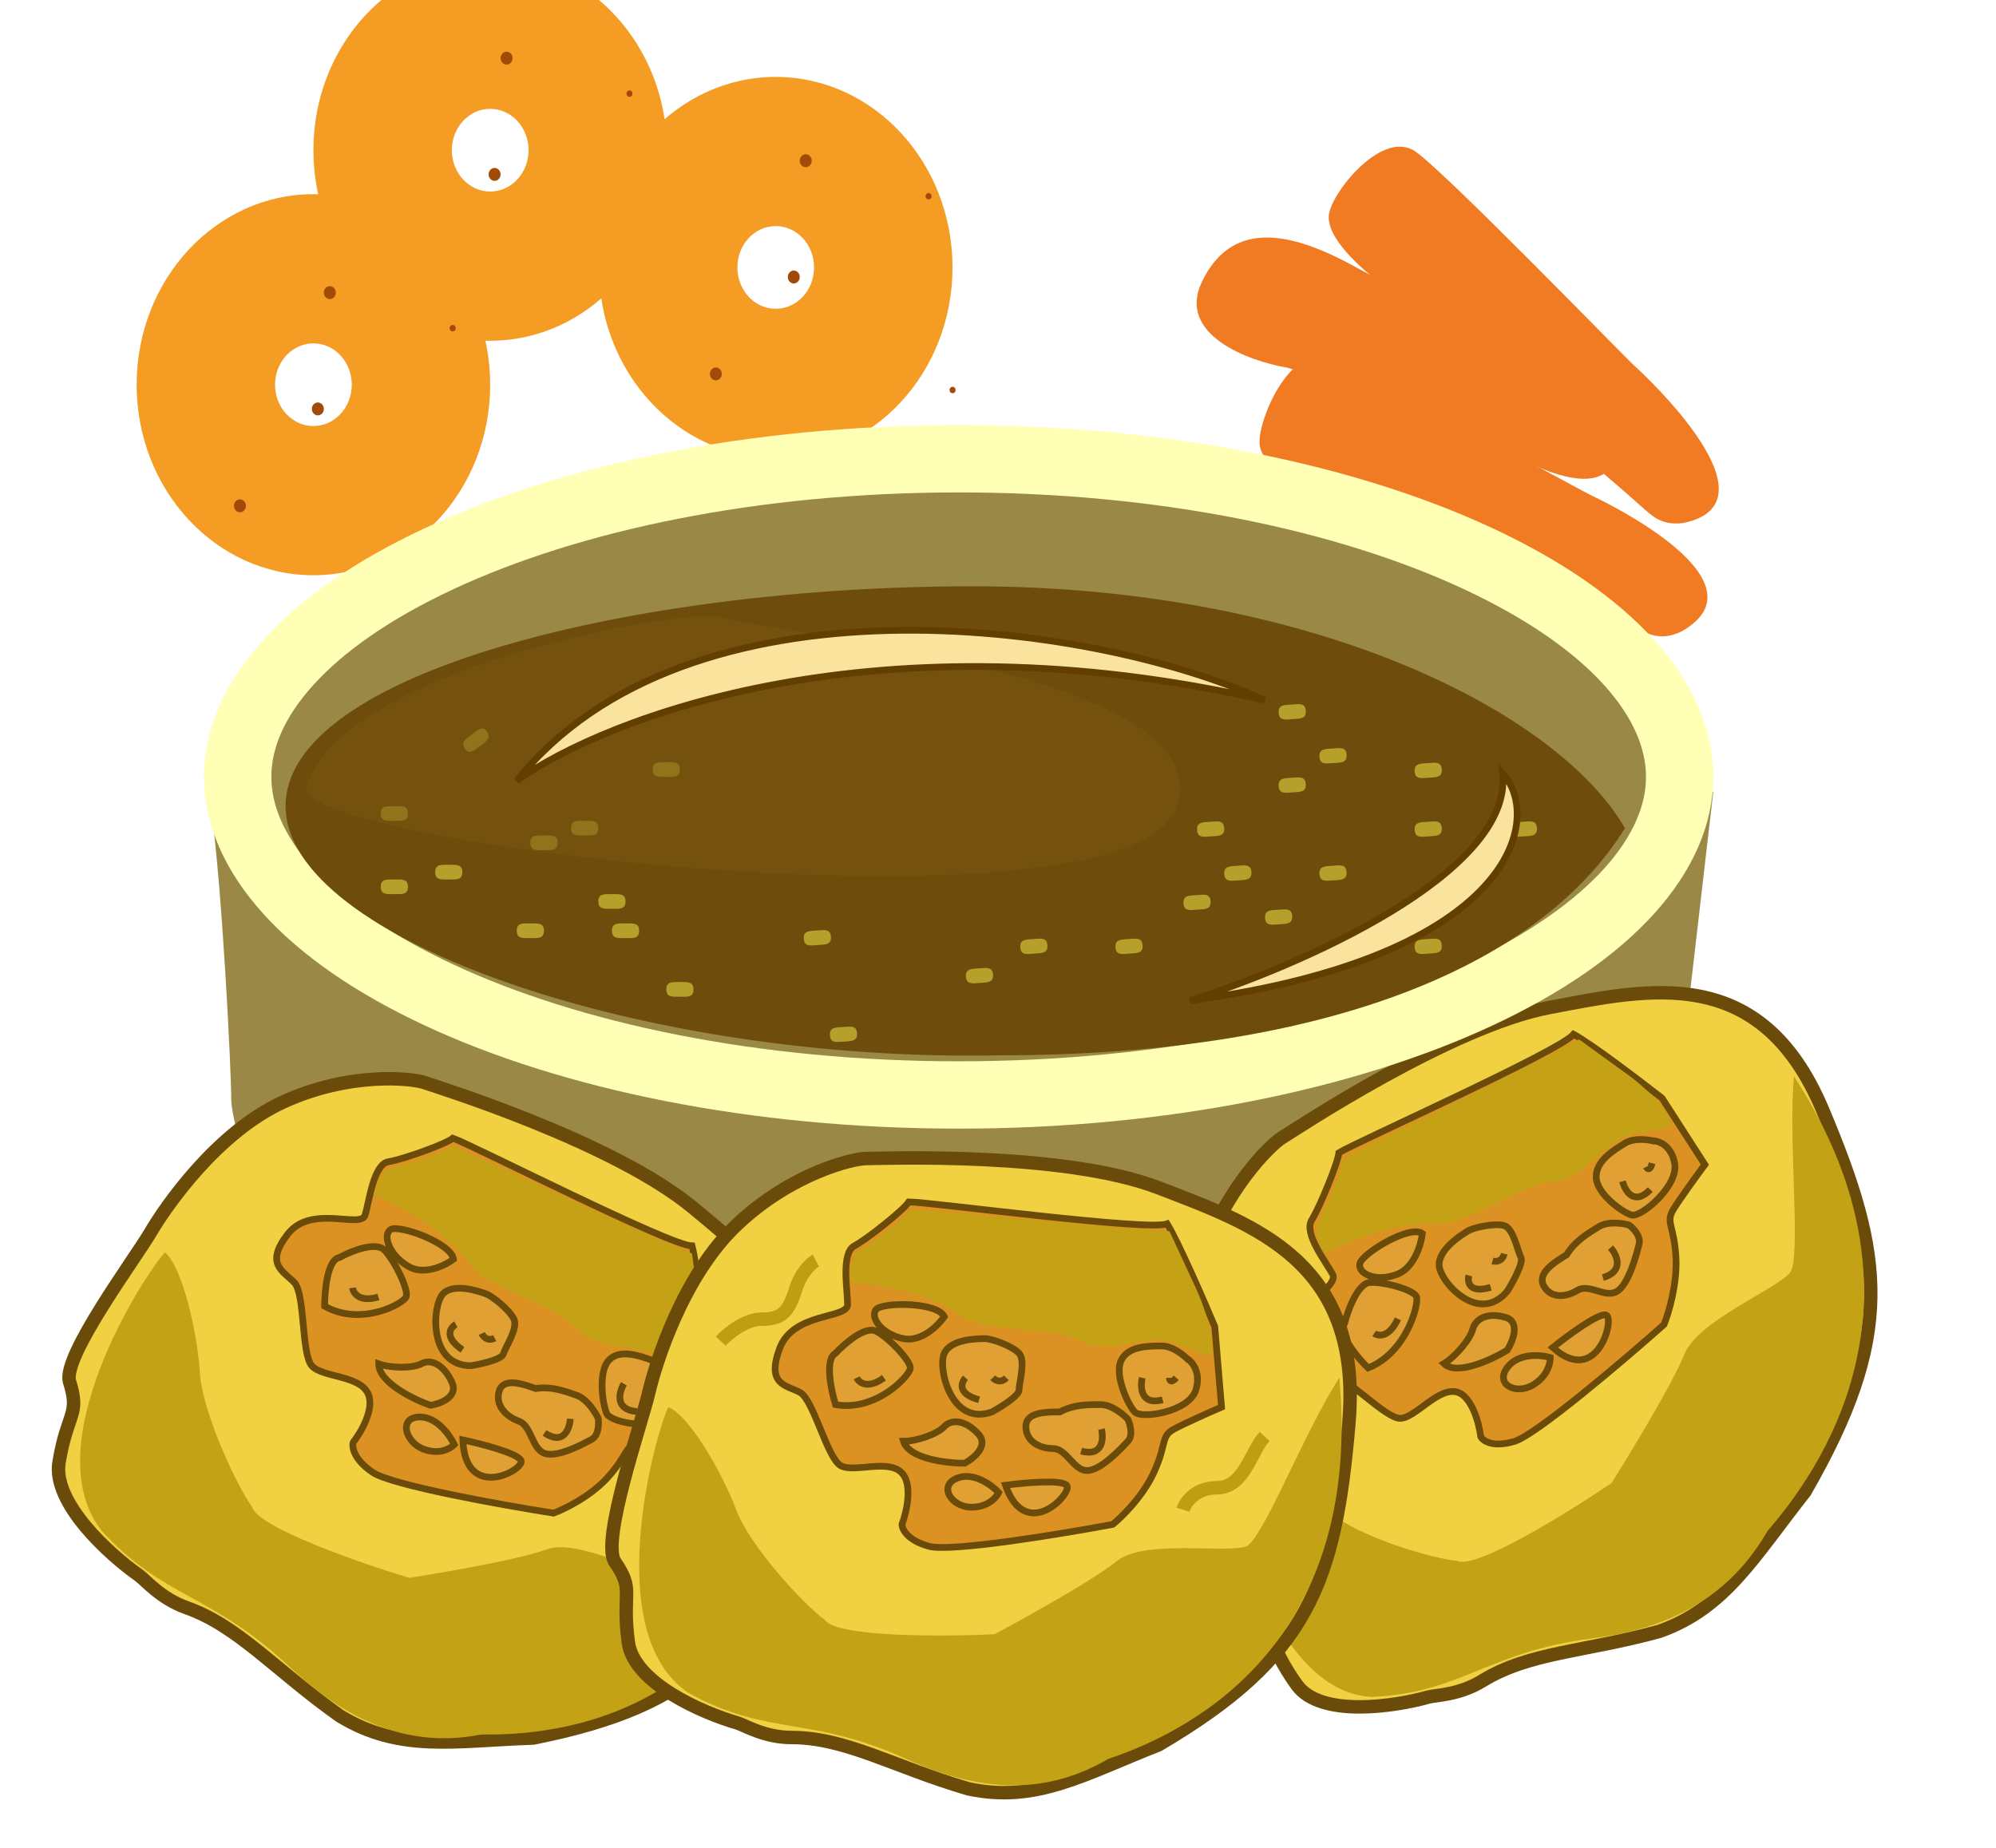 <svg width="54" height="50" viewBox="0 0 54 50" fill="none" xmlns="http://www.w3.org/2000/svg">
<g filter="url(#filter0_i_208_2983)">
<path d="M43.528 12.598C43.969 12.965 44.492 13.453 44.665 13.584C44.794 13.682 45.053 13.878 45.542 13.81C48.202 13.259 44.508 9.817 44.215 9.554C43.935 9.302 39.173 4.383 38.3 3.764C37.427 3.144 36.082 4.794 35.958 5.43C35.834 6.066 36.841 6.953 37.407 7.361C37.791 7.484 42.976 12.139 43.528 12.598Z" fill="#F17B22"/>
</g>
<g filter="url(#filter1_i_208_2983)">
<path d="M32.516 7.287C31.835 8.711 33.767 9.426 34.817 9.606C35.017 9.645 38.92 11.009 39.621 11.278C40.322 11.548 43.074 13.544 43.724 12.088C44.474 10.955 43.324 10.361 42.723 9.876C42.123 9.39 38.37 7.826 36.719 6.909C35.068 5.992 33.366 5.506 32.516 7.287Z" fill="#F17B22"/>
</g>
<g filter="url(#filter2_i_208_2983)">
<path d="M43.234 16.209C43.754 16.424 44.385 16.73 44.585 16.802C44.735 16.856 45.035 16.964 45.486 16.748C47.888 15.399 43.434 13.242 43.084 13.08C42.749 12.925 36.879 9.681 35.879 9.358C34.878 9.034 34.027 11.03 34.077 11.677C34.127 12.325 35.328 12.864 35.979 13.08C36.379 13.08 42.584 15.939 43.234 16.209Z" fill="#F17B22"/>
</g>
<g filter="url(#filter3_iii_208_2983)">
<path d="M19.866 5.156C19.866 8.003 17.725 10.312 15.084 10.312C12.442 10.312 10.301 8.003 10.301 5.156C10.301 2.308 12.442 0 15.084 0C17.725 0 19.866 2.308 19.866 5.156ZM14.046 5.156C14.046 5.774 14.511 6.275 15.084 6.275C15.657 6.275 16.122 5.774 16.122 5.156C16.122 4.538 15.657 4.037 15.084 4.037C14.511 4.037 14.046 4.538 14.046 5.156Z" fill="#F59C24"/>
</g>
<ellipse cx="11.274" cy="7.341" rx="0.162" ry="0.175" fill="#A24B08"/>
<ellipse cx="13.381" cy="4.719" rx="0.162" ry="0.175" fill="#A24B08"/>
<ellipse cx="13.706" cy="1.573" rx="0.162" ry="0.175" fill="#A24B08"/>
<ellipse cx="17.03" cy="2.534" rx="0.081" ry="0.087" fill="#A24B08"/>
<ellipse cx="17.678" cy="7.777" rx="0.081" ry="0.087" fill="#A24B08"/>
<g filter="url(#filter4_iii_208_2983)">
<path d="M15.083 11.502C15.083 14.349 12.942 16.657 10.301 16.657C7.66 16.657 5.519 14.349 5.519 11.502C5.519 8.654 7.66 6.346 10.301 6.346C12.942 6.346 15.083 8.654 15.083 11.502ZM9.263 11.502C9.263 12.12 9.728 12.62 10.301 12.62C10.874 12.62 11.339 12.12 11.339 11.502C11.339 10.884 10.874 10.383 10.301 10.383C9.728 10.383 9.263 10.884 9.263 11.502Z" fill="#F59C24"/>
</g>
<ellipse cx="6.491" cy="13.687" rx="0.162" ry="0.175" fill="#A24B08"/>
<ellipse cx="8.599" cy="11.065" rx="0.162" ry="0.175" fill="#A24B08"/>
<ellipse cx="8.923" cy="7.918" rx="0.162" ry="0.175" fill="#A24B08"/>
<ellipse cx="12.247" cy="8.88" rx="0.081" ry="0.087" fill="#A24B08"/>
<ellipse cx="12.895" cy="14.123" rx="0.081" ry="0.087" fill="#A24B08"/>
<g filter="url(#filter5_iii_208_2983)">
<path d="M27.591 8.329C27.591 11.176 25.45 13.484 22.808 13.484C20.167 13.484 18.026 11.176 18.026 8.329C18.026 5.481 20.167 3.173 22.808 3.173C25.45 3.173 27.591 5.481 27.591 8.329ZM21.771 8.329C21.771 8.946 22.235 9.447 22.808 9.447C23.382 9.447 23.846 8.946 23.846 8.329C23.846 7.711 23.382 7.21 22.808 7.21C22.235 7.21 21.771 7.711 21.771 8.329Z" fill="#F59C24"/>
</g>
<ellipse cx="19.367" cy="10.117" rx="0.162" ry="0.175" fill="#A24B08"/>
<ellipse cx="21.475" cy="7.495" rx="0.162" ry="0.175" fill="#A24B08"/>
<ellipse cx="21.799" cy="4.349" rx="0.162" ry="0.175" fill="#A24B08"/>
<ellipse cx="25.122" cy="5.31" rx="0.081" ry="0.087" fill="#A24B08"/>
<ellipse cx="25.771" cy="10.553" rx="0.081" ry="0.087" fill="#A24B08"/>
<path d="M6.438 29.745C6.438 28.952 6.193 23.995 5.886 21.813C7.787 25.251 13.06 30.34 26.304 30.34C39.547 28.913 45.495 23.664 46.169 21.417L44.882 32.522L30.166 38.669L8.83 38.074C8.032 35.629 6.438 30.539 6.438 29.745Z" fill="#9A8846" stroke="#9B8846" stroke-width="0.364"/>
<path d="M35.084 45.591C35.721 46.478 37.722 46.18 38.643 45.92C38.837 45.865 39.464 45.873 40.104 45.481C41.383 44.698 42.866 44.702 44.898 44.141C46.679 43.507 47.435 42.131 48.831 40.364C51.259 36.14 50.99 34.024 49.311 30.035C47.632 26.046 44.619 26.751 41.926 27.26C39.232 27.769 35.005 30.587 34.685 30.782C34.365 30.978 33.108 32.205 32.464 34.195C31.821 36.186 32.272 38.647 32.475 39.434C32.678 40.222 33.173 43.569 33.765 43.89C34.608 44.286 34.288 44.482 35.084 45.591Z" fill="#F1D042" stroke="#6B4B0A" stroke-width="0.364"/>
<path d="M45.277 32.716C45.46 32.421 45.918 31.791 46.124 31.513L44.965 29.714C44.365 29.245 43.047 28.243 42.573 27.986C42.184 28.452 36.703 30.897 36.223 31.191C36.208 31.428 35.718 32.641 35.489 33.009C35.26 33.377 35.874 34.142 36.056 34.486C36.237 34.831 34.867 35.443 35.002 36.501C35.136 37.559 35.616 37.265 36.026 37.241C36.437 37.218 37.484 38.401 37.895 38.378C38.305 38.354 38.923 37.52 39.425 37.669C39.826 37.788 40.016 38.523 40.061 38.876C40.121 38.99 40.389 39.176 40.973 39.001C41.558 38.825 43.914 36.82 45.019 35.839C45.141 35.536 45.377 34.753 45.342 34.044C45.299 33.159 45.048 33.084 45.277 32.716Z" fill="#DC9123" stroke="#6B4B0A" stroke-width="0.182"/>
<path d="M48.428 34.435C48.739 34.062 48.371 30.821 48.535 29.124C52.249 34.832 49.667 39.302 47.822 41.421C46.607 43.533 44.7 44.123 43.066 44.333C40.239 44.696 39.552 45.801 37.131 45.916C34.325 45.81 33.151 40.371 33.108 39.485C33.678 39.364 35.205 40.253 35.979 40.92C36.753 41.586 38.76 42.181 39.421 42.233C39.895 42.49 42.405 40.937 43.601 40.128C43.83 39.76 45.204 37.55 45.571 36.641C45.938 35.732 48.039 34.901 48.428 34.435Z" fill="#C3A216"/>
<path d="M42.01 36.462C42.406 36.144 43.249 35.521 43.449 35.581C43.7 35.655 43.217 37.548 42.01 36.462Z" fill="#E1A034"/>
<path d="M40.8 36.976C41.111 36.603 41.69 36.658 41.941 36.733C41.941 36.733 41.963 37.176 41.483 37.47C41.003 37.764 40.411 37.442 40.8 36.976Z" fill="#E1A034"/>
<path d="M39.844 35.965C39.913 35.694 40.233 35.498 40.734 35.647C41.136 35.767 40.931 36.288 40.778 36.533C40.351 36.794 39.412 37.233 39.066 36.897C39.386 36.701 39.775 36.235 39.844 35.965Z" fill="#E1A034"/>
<path d="M36.376 35.808C36.193 36.102 36.724 36.735 37.012 37.015C38.063 36.599 38.408 35.248 38.317 35.075C38.226 34.903 37.474 34.679 37.063 34.703C36.735 34.722 36.468 35.447 36.376 35.808Z" fill="#E1A034"/>
<path d="M41.149 34.025C41.221 34.163 40.934 34.689 40.782 34.934C40.004 35.867 38.957 34.683 38.935 34.24C38.913 33.798 39.553 33.406 39.713 33.308C39.873 33.21 40.444 33.089 40.694 33.163C40.945 33.237 41.058 33.853 41.149 34.025Z" fill="#E1A034"/>
<path d="M43.184 31.866C43.163 31.423 43.642 31.13 43.962 30.934C44.183 30.798 44.509 30.825 44.702 30.866C44.866 30.865 45.217 30.986 45.307 31.478C45.42 32.094 44.391 32.952 44.14 32.877C43.889 32.803 43.206 32.309 43.184 31.866Z" fill="#E1A034"/>
<path d="M44.344 33.665C44.399 33.449 44.185 33.23 44.071 33.148C43.904 33.098 43.505 33.038 43.25 33.194L43.249 33.195C42.93 33.391 42.61 33.586 42.381 33.955C42.061 34.151 41.581 34.444 41.763 34.789C41.945 35.134 42.355 35.111 42.675 34.915C42.995 34.719 43.428 35.138 43.748 34.942C44.067 34.746 44.275 33.935 44.344 33.665Z" fill="#E1A034"/>
<path d="M37.794 34.483C38.261 34.307 38.447 33.673 38.481 33.378C38.139 33.132 36.86 33.915 36.791 34.186C36.722 34.456 37.21 34.704 37.794 34.483Z" fill="#E1A034"/>
<path d="M44.784 30.887C44.761 30.88 44.733 30.873 44.702 30.866M44.702 30.866C44.509 30.825 44.183 30.798 43.962 30.934C43.642 31.13 43.163 31.423 43.184 31.866C43.206 32.309 43.889 32.803 44.14 32.877C44.391 32.952 45.42 32.094 45.307 31.478C45.217 30.986 44.866 30.865 44.702 30.866ZM42.01 36.462C42.406 36.144 43.249 35.521 43.449 35.581C43.7 35.655 43.217 37.548 42.01 36.462ZM41.941 36.733C41.69 36.658 41.111 36.603 40.8 36.976C40.411 37.442 41.003 37.764 41.483 37.47C41.963 37.176 41.941 36.733 41.941 36.733ZM40.778 36.533C40.931 36.288 41.136 35.767 40.734 35.647C40.233 35.498 39.913 35.694 39.844 35.965C39.775 36.235 39.386 36.701 39.066 36.897C39.412 37.233 40.351 36.794 40.778 36.533ZM37.012 37.015C36.724 36.735 36.193 36.102 36.376 35.808C36.468 35.447 36.735 34.722 37.063 34.703C37.474 34.679 38.226 34.903 38.317 35.075C38.408 35.248 38.063 36.599 37.012 37.015ZM40.782 34.934C40.934 34.689 41.221 34.163 41.149 34.025C41.058 33.853 40.945 33.237 40.694 33.163C40.444 33.089 39.873 33.21 39.713 33.308C39.553 33.406 38.913 33.798 38.935 34.24C38.957 34.683 40.004 35.867 40.782 34.934ZM44.071 33.148C44.185 33.23 44.399 33.449 44.344 33.665C44.275 33.935 44.067 34.746 43.748 34.942C43.428 35.138 42.995 34.719 42.675 34.915C42.355 35.111 41.945 35.134 41.763 34.789C41.581 34.444 42.061 34.151 42.381 33.955C42.61 33.586 42.93 33.391 43.25 33.194C43.505 33.038 43.904 33.098 44.071 33.148ZM38.481 33.378C38.447 33.673 38.261 34.307 37.794 34.483C37.21 34.704 36.722 34.456 36.791 34.186C36.86 33.915 38.139 33.132 38.481 33.378Z" stroke="#6B4B0A" stroke-width="0.182"/>
<path d="M37.179 36.079C37.293 36.161 37.58 36.198 37.819 35.687M39.738 34.512C39.692 34.692 39.746 35.008 40.33 34.833M40.378 34.12C40.461 34.145 40.642 34.14 40.697 33.924M43.896 31.965C43.964 32.227 44.209 32.639 44.648 32.188M44.536 31.573C44.566 31.63 44.641 31.691 44.696 31.475M43.572 33.759C43.747 33.957 43.95 34.395 43.365 34.571" stroke="#6B4B0A" stroke-width="0.182"/>
<path d="M39.011 33.132C38.081 32.972 36.478 33.544 35.838 33.935C35.747 33.763 35.575 33.451 35.635 33.148C35.933 32.509 36.232 31.865 36.369 31.33C36.689 31.134 40.739 29.185 42.719 28.125L44.085 29.112C44.359 29.31 45.201 30.025 45.223 30.468C45.116 30.533 44.538 30.614 44.082 30.711C43.511 30.832 42.824 31.937 42.003 31.984C41.181 32.031 40.153 32.889 39.011 33.132Z" fill="#C5A116"/>
<path d="M1.597 39.569C1.416 40.674 2.966 42.071 3.763 42.631C3.931 42.749 4.348 43.255 5.047 43.502C6.445 43.997 7.439 45.183 9.19 46.428C10.823 47.423 12.275 47.102 14.427 47.028C18.96 46.127 20.233 44.49 21.844 40.468C23.454 36.446 20.945 34.515 18.784 32.708C16.624 30.9 11.848 29.42 11.498 29.297C11.149 29.173 9.461 28.994 7.662 29.818C5.862 30.643 4.475 32.657 4.071 33.348C3.667 34.04 1.701 36.684 1.878 37.373C2.173 38.312 1.824 38.189 1.597 39.569Z" fill="#F1D042" stroke="#6B4B0A" stroke-width="0.364"/>
<path d="M17.292 39.05C17.618 38.998 18.358 38.94 18.688 38.917L19.143 36.783C19.062 35.989 18.865 34.263 18.723 33.712C18.141 33.715 12.777 30.983 12.253 30.798C12.08 30.946 10.918 31.369 10.511 31.434C10.104 31.499 9.992 32.503 9.877 32.88C9.763 33.257 8.422 32.574 7.786 33.392C7.149 34.211 7.674 34.396 7.966 34.708C8.258 35.02 8.149 36.651 8.441 36.963C8.734 37.275 9.722 37.208 9.957 37.708C10.145 38.108 9.768 38.754 9.556 39.027C9.517 39.153 9.569 39.491 10.083 39.84C10.596 40.188 13.557 40.72 14.974 40.943C15.264 40.837 15.961 40.499 16.424 39.995C17.003 39.365 16.885 39.115 17.292 39.05Z" fill="#DC9123" stroke="#6B4B0A" stroke-width="0.182"/>
<path d="M18.228 42.721C18.694 42.718 20.672 40.246 21.947 39.236C20.524 46.037 15.719 46.981 13.023 46.932C10.757 47.383 9.069 46.258 7.827 45.095C5.677 43.082 4.456 43.277 2.75 41.421C0.937 39.11 3.883 34.517 4.462 33.887C4.929 34.261 5.344 36.077 5.407 37.143C5.47 38.209 6.409 40.211 6.819 40.773C6.961 41.324 9.715 42.284 11.074 42.695C11.48 42.63 13.922 42.241 14.793 41.923C15.664 41.605 17.647 42.724 18.228 42.721Z" fill="#C3A216"/>
<path d="M12.522 38.962C13.007 39.064 14.001 39.318 14.095 39.518C14.213 39.768 12.588 40.654 12.522 38.962Z" fill="#E1A034"/>
<path d="M11.356 38.341C11.821 38.338 12.173 38.838 12.29 39.088C12.29 39.088 12.001 39.403 11.476 39.218C10.952 39.032 10.774 38.344 11.356 38.341Z" fill="#E1A034"/>
<path d="M11.408 36.898C11.64 36.771 11.989 36.895 12.224 37.395C12.412 37.796 11.917 37.982 11.646 38.026C11.179 37.861 10.247 37.406 10.245 36.904C10.594 37.028 11.176 37.025 11.408 36.898Z" fill="#E1A034"/>
<path d="M9.185 34.025C8.859 34.077 8.781 34.926 8.783 35.344C9.775 35.903 10.935 35.27 10.992 35.081C11.05 34.893 10.697 34.142 10.405 33.83C10.171 33.581 9.494 33.856 9.185 34.025Z" fill="#E1A034"/>
<path d="M13.617 36.636C13.571 36.786 13.017 36.91 12.746 36.954C11.582 36.96 11.692 35.329 11.981 35.014C12.271 34.699 12.97 34.946 13.144 35.008C13.319 35.069 13.786 35.443 13.904 35.694C14.021 35.944 13.674 36.447 13.617 36.636Z" fill="#E1A034"/>
<path d="M16.468 36.809C16.757 36.494 17.282 36.679 17.631 36.803C17.872 36.888 18.074 37.166 18.175 37.348C18.286 37.479 18.439 37.84 18.161 38.243C17.814 38.746 16.534 38.502 16.416 38.252C16.299 38.001 16.178 37.124 16.468 36.809Z" fill="#E1A034"/>
<path d="M16.012 38.944C16.198 38.842 16.204 38.525 16.184 38.378C16.106 38.211 15.879 37.853 15.6 37.754L15.6 37.754C15.25 37.63 14.9 37.507 14.494 37.572C14.144 37.448 13.62 37.263 13.505 37.64C13.39 38.016 13.683 38.328 14.032 38.452C14.382 38.576 14.385 39.203 14.734 39.326C15.084 39.45 15.78 39.07 16.012 38.944Z" fill="#E1A034"/>
<path d="M11.047 34.266C11.482 34.521 12.042 34.242 12.268 34.072C12.208 33.633 10.809 33.138 10.577 33.265C10.345 33.392 10.503 33.948 11.047 34.266Z" fill="#E1A034"/>
<path d="M18.216 37.427C18.205 37.404 18.191 37.377 18.175 37.348M18.175 37.348C18.074 37.166 17.872 36.888 17.631 36.803C17.282 36.679 16.757 36.494 16.468 36.809C16.178 37.124 16.299 38.001 16.416 38.252C16.534 38.502 17.814 38.746 18.161 38.243C18.439 37.84 18.286 37.479 18.175 37.348ZM12.522 38.962C13.007 39.064 14.001 39.318 14.095 39.518C14.213 39.768 12.588 40.654 12.522 38.962ZM12.29 39.088C12.173 38.838 11.821 38.338 11.356 38.341C10.774 38.344 10.952 39.032 11.476 39.218C12.001 39.403 12.29 39.088 12.29 39.088ZM11.646 38.026C11.917 37.982 12.412 37.796 12.224 37.395C11.989 36.895 11.64 36.771 11.408 36.898C11.176 37.025 10.594 37.028 10.245 36.904C10.247 37.406 11.179 37.861 11.646 38.026ZM8.783 35.344C8.781 34.926 8.859 34.077 9.185 34.025C9.494 33.856 10.171 33.581 10.405 33.83C10.697 34.142 11.05 34.893 10.992 35.081C10.935 35.27 9.775 35.903 8.783 35.344ZM12.746 36.954C13.017 36.91 13.571 36.786 13.617 36.636C13.674 36.447 14.021 35.944 13.904 35.694C13.786 35.443 13.319 35.069 13.144 35.008C12.97 34.946 12.271 34.699 11.981 35.014C11.692 35.329 11.582 36.96 12.746 36.954ZM16.184 38.378C16.204 38.525 16.198 38.842 16.012 38.944C15.78 39.07 15.084 39.45 14.734 39.326C14.385 39.203 14.382 38.576 14.032 38.452C13.683 38.328 13.39 38.016 13.505 37.64C13.62 37.263 14.144 37.448 14.494 37.572C14.9 37.507 15.25 37.631 15.6 37.754C15.879 37.853 16.106 38.211 16.184 38.378ZM12.268 34.072C12.042 34.242 11.482 34.521 11.047 34.266C10.503 33.948 10.345 33.392 10.577 33.265C10.809 33.138 12.208 33.633 12.268 34.072Z" stroke="#6B4B0A" stroke-width="0.182"/>
<path d="M9.538 34.847C9.558 34.993 9.726 35.248 10.237 35.094M12.335 35.836C12.18 35.92 11.999 36.176 12.512 36.525M13.034 36.083C13.073 36.167 13.197 36.308 13.383 36.207M16.879 37.443C16.744 37.674 16.626 38.147 17.231 38.194M17.578 37.69C17.559 37.753 17.567 37.853 17.753 37.752M15.429 38.391C15.411 38.663 15.246 39.12 14.732 38.771" stroke="#6B4B0A" stroke-width="0.182"/>
<path d="M12.792 34.328C12.276 33.478 10.806 32.583 10.107 32.336C10.165 32.147 10.263 31.8 10.511 31.644C11.15 31.452 11.794 31.259 12.254 31.008C12.603 31.131 16.664 33.054 18.723 33.922L18.964 35.676C19.012 36.027 19.087 37.181 18.797 37.496C18.681 37.455 18.237 37.047 17.863 36.748C17.396 36.374 16.176 36.569 15.591 35.944C15.007 35.32 13.726 35.076 12.792 34.328Z" fill="#C5A116"/>
<path d="M16.998 44.436C17.145 45.547 19.021 46.353 19.941 46.618C20.134 46.673 20.676 47.014 21.412 47.014C22.884 47.014 24.171 47.807 26.195 48.402C28.034 48.799 29.322 48.006 31.345 47.213C35.392 44.833 36.127 42.85 36.495 38.487C36.863 34.124 33.92 33.133 31.345 32.141C28.77 31.15 23.803 31.348 23.436 31.348C23.068 31.348 21.412 31.745 19.941 33.133C18.469 34.521 17.733 36.901 17.549 37.694C17.366 38.487 16.262 41.66 16.63 42.255C17.181 43.048 16.814 43.048 16.998 44.436Z" fill="#F1D042" stroke="#6B4B0A" stroke-width="0.364"/>
<path d="M31.761 38.669C32.055 38.51 32.742 38.206 33.048 38.074L32.864 35.893C32.558 35.166 31.871 33.592 31.577 33.116C31.025 33.315 25.139 32.522 24.587 32.522C24.466 32.72 23.483 33.513 23.115 33.711C22.747 33.91 22.931 34.901 22.931 35.298C22.931 35.694 21.46 35.496 21.092 36.488C20.724 37.479 21.276 37.479 21.644 37.677C22.012 37.876 22.38 39.462 22.747 39.66C23.115 39.859 24.035 39.462 24.403 39.859C24.697 40.176 24.526 40.916 24.403 41.247C24.403 41.379 24.55 41.683 25.139 41.842C25.727 42 28.695 41.511 30.105 41.247C30.35 41.049 30.914 40.493 31.209 39.859C31.577 39.066 31.393 38.867 31.761 38.669Z" fill="#DC9123" stroke="#6B4B0A" stroke-width="0.182"/>
<path d="M33.712 41.842C34.153 41.683 35.318 38.669 36.237 37.281C36.852 44.221 32.559 46.733 29.984 47.593C27.96 48.782 26.031 48.28 24.515 47.593C21.89 46.403 20.787 46.998 18.629 45.808C16.238 44.221 17.709 38.867 18.077 38.074C18.629 38.272 19.548 39.859 19.916 40.85C20.284 41.842 21.756 43.428 22.308 43.825C22.602 44.301 25.496 44.288 26.906 44.221L26.906 44.221C27.274 44.023 29.481 42.833 30.217 42.238C30.953 41.644 33.16 42.04 33.712 41.842Z" fill="#C3A216"/>
<path d="M27.203 40.188C27.693 40.122 28.711 40.029 28.858 40.188C29.042 40.386 27.755 41.774 27.203 40.188Z" fill="#E1A034"/>
<path d="M25.915 39.989C26.357 39.831 26.835 40.188 27.019 40.386C27.019 40.386 26.835 40.783 26.283 40.783C25.731 40.783 25.363 40.188 25.915 39.989Z" fill="#E1A034"/>
<path d="M25.547 38.601C25.731 38.403 26.099 38.403 26.467 38.8C26.761 39.117 26.344 39.461 26.099 39.593C25.608 39.593 24.591 39.474 24.444 38.998C24.811 38.998 25.363 38.8 25.547 38.601Z" fill="#E1A034"/>
<path d="M22.604 36.618C22.31 36.777 22.482 37.61 22.604 38.006C23.708 38.205 24.628 37.213 24.628 37.015C24.628 36.816 24.076 36.222 23.708 36.023C23.413 35.865 22.849 36.354 22.604 36.618Z" fill="#E1A034"/>
<path d="M27.57 37.61C27.57 37.768 27.08 38.072 26.835 38.205C25.731 38.601 25.363 37.015 25.547 36.618C25.731 36.222 26.467 36.222 26.651 36.222C26.835 36.222 27.387 36.42 27.57 36.618C27.754 36.816 27.57 37.411 27.57 37.61Z" fill="#E1A034"/>
<path d="M30.33 36.816C30.514 36.42 31.065 36.42 31.433 36.42C31.687 36.42 31.959 36.616 32.108 36.755C32.251 36.842 32.5 37.134 32.353 37.61C32.169 38.205 30.881 38.403 30.698 38.205C30.514 38.006 30.146 37.213 30.33 36.816Z" fill="#E1A034"/>
<path d="M30.514 38.998C30.661 38.839 30.575 38.535 30.514 38.403C30.391 38.271 30.072 38.006 29.778 38.006H29.778C29.41 38.006 29.042 38.006 28.674 38.205C28.306 38.205 27.754 38.205 27.754 38.601C27.754 38.998 28.122 39.196 28.49 39.196C28.858 39.196 29.042 39.791 29.41 39.791C29.778 39.791 30.33 39.196 30.514 38.998Z" fill="#E1A034"/>
<path d="M24.444 36.222C24.931 36.317 25.382 35.865 25.547 35.627C25.363 35.23 23.892 35.23 23.708 35.428C23.524 35.627 23.835 36.102 24.444 36.222Z" fill="#E1A034"/>
<path d="M32.169 36.816C32.152 36.798 32.131 36.778 32.108 36.755M32.108 36.755C31.959 36.616 31.687 36.42 31.433 36.42C31.065 36.42 30.514 36.42 30.33 36.816C30.146 37.213 30.514 38.006 30.698 38.205C30.881 38.403 32.169 38.205 32.353 37.61C32.5 37.134 32.251 36.842 32.108 36.755ZM27.203 40.188C27.693 40.122 28.711 40.029 28.858 40.188C29.042 40.386 27.755 41.774 27.203 40.188ZM27.019 40.386C26.835 40.188 26.357 39.831 25.915 39.989C25.363 40.188 25.731 40.783 26.283 40.783C26.835 40.783 27.019 40.386 27.019 40.386ZM26.099 39.593C26.344 39.461 26.761 39.117 26.467 38.8C26.099 38.403 25.731 38.403 25.547 38.601C25.363 38.8 24.811 38.998 24.444 38.998C24.591 39.474 25.608 39.593 26.099 39.593ZM22.604 38.006C22.482 37.61 22.31 36.777 22.604 36.618C22.849 36.354 23.413 35.865 23.708 36.023C24.076 36.222 24.628 36.816 24.628 37.015C24.628 37.213 23.708 38.205 22.604 38.006ZM26.835 38.205C27.08 38.072 27.57 37.768 27.57 37.61C27.57 37.411 27.754 36.816 27.57 36.618C27.387 36.42 26.835 36.222 26.651 36.222C26.467 36.222 25.731 36.222 25.547 36.618C25.363 37.015 25.731 38.601 26.835 38.205ZM30.514 38.403C30.575 38.535 30.661 38.839 30.514 38.998C30.33 39.196 29.778 39.791 29.41 39.791C29.042 39.791 28.858 39.196 28.49 39.196C28.122 39.196 27.754 38.998 27.754 38.601C27.754 38.205 28.306 38.205 28.674 38.205C29.042 38.006 29.41 38.006 29.778 38.006C30.072 38.006 30.391 38.271 30.514 38.403ZM25.547 35.627C25.382 35.865 24.931 36.317 24.444 36.222C23.835 36.102 23.524 35.627 23.708 35.428C23.892 35.23 25.363 35.23 25.547 35.627Z" stroke="#6B4B0A" stroke-width="0.182"/>
<path d="M23.178 37.281C23.239 37.413 23.472 37.599 23.913 37.281M26.121 37.281C25.998 37.413 25.9 37.718 26.489 37.876M26.857 37.281C26.918 37.347 27.077 37.44 27.224 37.281M30.903 37.281C30.842 37.546 30.866 38.035 31.455 37.876M31.639 37.281C31.639 37.347 31.676 37.44 31.823 37.281M29.8 38.669C29.861 38.934 29.836 39.423 29.248 39.264" stroke="#6B4B0A" stroke-width="0.182"/>
<path d="M26.121 35.695C25.385 35.06 23.729 34.703 22.994 34.703C22.994 34.505 22.987 34.142 23.178 33.91C23.729 33.513 24.285 33.113 24.649 32.72C25.017 32.72 29.431 33.183 31.639 33.315L32.375 34.902C32.522 35.219 32.926 36.29 32.742 36.686C32.62 36.686 32.08 36.448 31.639 36.29C31.087 36.091 29.983 36.686 29.248 36.29C28.512 35.893 27.224 36.091 26.121 35.695Z" fill="#C5A116"/>
<path d="M32.006 40.85C32.067 40.652 32.337 40.256 32.926 40.256C33.661 40.256 33.845 39.264 34.213 38.867M19.498 36.289C19.682 36.091 20.16 35.695 20.602 35.695C21.154 35.695 21.337 35.496 21.521 34.901C21.669 34.425 21.951 34.174 22.073 34.108" stroke="#BF9E14" stroke-width="0.364"/>
<path d="M45.442 21.02C45.442 23.084 43.612 25.236 39.988 26.925C36.439 28.58 31.472 29.628 25.936 29.628C20.4 29.628 15.433 28.58 11.884 26.925C8.26 25.236 6.43 23.084 6.43 21.02C6.43 18.956 8.26 16.805 11.884 15.115C15.433 13.461 20.4 12.413 25.936 12.413C31.472 12.413 36.439 13.461 39.988 15.115C43.612 16.805 45.442 18.956 45.442 21.02Z" fill="#9A8846" stroke="#FFFFB5" stroke-width="1.822"/>
<path d="M27.04 28.555C36.182 28.555 41.755 25.977 43.962 22.408C42.123 19.235 35.447 15.864 26.304 15.864C17.161 15.864 7.726 18.199 7.726 21.813C7.726 25.427 17.475 28.754 27.04 28.555Z" fill="#6E4C0C"/>
<path d="M18.762 26.772C18.762 26.991 18.598 26.97 18.395 26.97C18.191 26.97 18.027 26.991 18.027 26.772C18.027 26.552 18.191 26.573 18.395 26.573C18.598 26.573 18.762 26.552 18.762 26.772Z" fill="#B5A02C"/>
<path d="M17.291 25.185C17.291 25.404 17.126 25.384 16.923 25.384C16.72 25.384 16.555 25.404 16.555 25.185C16.555 24.966 16.72 24.987 16.923 24.987C17.126 24.987 17.291 24.966 17.291 25.185Z" fill="#B5A02C"/>
<path d="M16.923 24.392C16.923 24.611 16.758 24.59 16.555 24.59C16.352 24.59 16.187 24.611 16.187 24.392C16.187 24.173 16.352 24.194 16.555 24.194C16.758 24.194 16.923 24.173 16.923 24.392Z" fill="#B5A02C"/>
<path d="M14.716 25.185C14.716 25.404 14.551 25.384 14.348 25.384C14.145 25.384 13.98 25.404 13.98 25.185C13.98 24.966 14.145 24.987 14.348 24.987C14.551 24.987 14.716 24.966 14.716 25.185Z" fill="#B5A02C"/>
<path d="M15.084 22.805C15.084 23.024 14.919 23.004 14.716 23.004C14.513 23.004 14.348 23.024 14.348 22.805C14.348 22.586 14.513 22.607 14.716 22.607C14.919 22.607 15.084 22.586 15.084 22.805Z" fill="#B5A02C"/>
<path d="M16.187 22.409C16.187 22.628 16.023 22.607 15.819 22.607C15.616 22.607 15.451 22.628 15.451 22.409C15.451 22.19 15.616 22.21 15.819 22.21C16.023 22.21 16.187 22.19 16.187 22.409Z" fill="#B5A02C"/>
<path d="M18.394 20.822C18.394 21.041 18.23 21.021 18.026 21.021C17.823 21.021 17.658 21.041 17.658 20.822C17.658 20.603 17.823 20.624 18.026 20.624C18.23 20.624 18.394 20.603 18.394 20.822Z" fill="#B5A02C"/>
<path d="M12.508 23.599C12.508 23.818 12.344 23.797 12.14 23.797C11.937 23.797 11.773 23.818 11.773 23.599C11.773 23.38 11.937 23.4 12.14 23.4C12.344 23.4 12.508 23.38 12.508 23.599Z" fill="#B5A02C"/>
<path d="M11.037 23.995C11.037 24.214 10.872 24.194 10.669 24.194C10.466 24.194 10.301 24.214 10.301 23.995C10.301 23.776 10.466 23.797 10.669 23.797C10.872 23.797 11.037 23.776 11.037 23.995Z" fill="#B5A02C"/>
<path d="M11.037 22.012C11.037 22.231 10.872 22.21 10.669 22.21C10.466 22.21 10.301 22.231 10.301 22.012C10.301 21.793 10.466 21.814 10.669 21.814C10.872 21.814 11.037 21.793 11.037 22.012Z" fill="#B5A02C"/>
<path d="M13.179 19.803C13.294 19.983 13.148 20.067 12.98 20.192C12.813 20.316 12.689 20.434 12.574 20.254C12.458 20.075 12.605 19.991 12.772 19.866C12.939 19.741 13.064 19.624 13.179 19.803Z" fill="#B5A02C"/>
<path d="M22.48 25.349C22.493 25.567 22.327 25.558 22.125 25.572C21.922 25.586 21.759 25.618 21.745 25.4C21.732 25.182 21.898 25.191 22.101 25.177C22.303 25.163 22.467 25.131 22.48 25.349Z" fill="#B5A02C"/>
<path d="M26.866 26.374C26.879 26.592 26.713 26.583 26.511 26.597C26.308 26.611 26.145 26.643 26.132 26.425C26.119 26.207 26.284 26.216 26.487 26.202C26.69 26.188 26.853 26.156 26.866 26.374Z" fill="#B5A02C"/>
<path d="M30.912 25.58C30.925 25.798 30.76 25.789 30.557 25.803C30.354 25.818 30.191 25.85 30.178 25.632C30.165 25.414 30.331 25.423 30.533 25.409C30.736 25.395 30.899 25.362 30.912 25.58Z" fill="#B5A02C"/>
<path d="M34.959 24.787C34.972 25.005 34.806 24.996 34.604 25.011C34.401 25.025 34.238 25.057 34.225 24.839C34.212 24.621 34.377 24.63 34.58 24.616C34.783 24.602 34.946 24.569 34.959 24.787Z" fill="#B5A02C"/>
<path d="M36.431 23.598C36.444 23.816 36.278 23.807 36.075 23.821C35.873 23.835 35.71 23.867 35.697 23.649C35.683 23.431 35.849 23.44 36.052 23.426C36.255 23.412 36.418 23.38 36.431 23.598Z" fill="#B5A02C"/>
<path d="M33.856 23.598C33.869 23.816 33.703 23.807 33.501 23.821C33.298 23.835 33.135 23.867 33.121 23.649C33.108 23.431 33.274 23.44 33.477 23.426C33.679 23.412 33.843 23.38 33.856 23.598Z" fill="#B5A02C"/>
<path d="M32.752 24.391C32.765 24.609 32.6 24.6 32.397 24.614C32.194 24.628 32.031 24.66 32.018 24.442C32.005 24.224 32.17 24.234 32.373 24.22C32.576 24.205 32.739 24.173 32.752 24.391Z" fill="#B5A02C"/>
<path d="M28.337 25.58C28.35 25.798 28.185 25.789 27.982 25.803C27.779 25.818 27.616 25.85 27.603 25.632C27.59 25.414 27.756 25.423 27.958 25.409C28.161 25.395 28.324 25.362 28.337 25.58Z" fill="#B5A02C"/>
<path d="M23.187 27.961C23.2 28.179 23.035 28.17 22.832 28.184C22.629 28.198 22.466 28.23 22.453 28.012C22.44 27.794 22.605 27.803 22.808 27.789C23.011 27.775 23.174 27.743 23.187 27.961Z" fill="#B5A02C"/>
<path d="M33.12 22.408C33.133 22.626 32.967 22.617 32.765 22.631C32.562 22.645 32.399 22.677 32.386 22.459C32.373 22.241 32.538 22.25 32.741 22.236C32.944 22.222 33.107 22.19 33.12 22.408Z" fill="#B5A02C"/>
<path d="M35.327 21.218C35.34 21.436 35.175 21.427 34.972 21.441C34.769 21.455 34.606 21.487 34.593 21.269C34.58 21.051 34.746 21.06 34.948 21.046C35.151 21.032 35.314 21 35.327 21.218Z" fill="#B5A02C"/>
<path d="M35.327 19.235C35.34 19.453 35.175 19.444 34.972 19.458C34.769 19.472 34.606 19.505 34.593 19.287C34.58 19.069 34.746 19.078 34.948 19.063C35.151 19.049 35.314 19.017 35.327 19.235Z" fill="#B5A02C"/>
<path d="M36.431 20.425C36.444 20.643 36.278 20.634 36.075 20.648C35.873 20.662 35.71 20.694 35.697 20.476C35.683 20.258 35.849 20.267 36.052 20.253C36.255 20.239 36.418 20.207 36.431 20.425Z" fill="#B5A02C"/>
<path d="M39.006 20.821C39.019 21.039 38.853 21.03 38.651 21.044C38.448 21.058 38.285 21.09 38.272 20.872C38.259 20.654 38.424 20.663 38.627 20.649C38.83 20.635 38.993 20.603 39.006 20.821Z" fill="#B5A02C"/>
<path d="M39.006 22.408C39.019 22.626 38.853 22.617 38.651 22.631C38.448 22.645 38.285 22.677 38.272 22.459C38.259 22.241 38.424 22.25 38.627 22.236C38.83 22.222 38.993 22.19 39.006 22.408Z" fill="#B5A02C"/>
<path d="M39.006 25.58C39.019 25.798 38.853 25.789 38.651 25.803C38.448 25.818 38.285 25.85 38.272 25.632C38.259 25.414 38.424 25.423 38.627 25.409C38.83 25.395 38.993 25.362 39.006 25.58Z" fill="#B5A02C"/>
<path d="M41.581 22.408C41.594 22.626 41.428 22.617 41.226 22.631C41.023 22.645 40.86 22.677 40.847 22.459C40.834 22.241 40.999 22.25 41.202 22.236C41.405 22.222 41.568 22.19 41.581 22.408Z" fill="#B5A02C"/>
<path d="M19.314 16.658C17.107 16.658 8.83 18.442 8.278 21.417C9.198 23.003 30.535 25.425 31.822 21.855C33.11 18.286 21.521 17.253 19.314 16.658Z" fill="#79570F" fill-opacity="0.6"/>
<path d="M13.98 21.127C16.371 19.408 23.766 16.566 34.213 18.945C29.431 16.764 18.578 15.376 13.98 21.127Z" fill="#FAE39D"/>
<path d="M32.19 27.076C35.133 26.151 40.946 23.625 40.651 20.928C41.755 22.118 41.019 25.886 32.19 27.076Z" fill="#FAE39D"/>
<path d="M13.98 21.127C16.371 19.408 23.766 16.566 34.213 18.945C29.431 16.764 18.578 15.376 13.98 21.127Z" stroke="#623E00" stroke-width="0.182"/>
<path d="M32.19 27.076C35.133 26.151 40.946 23.625 40.651 20.928C41.755 22.118 41.019 25.886 32.19 27.076Z" stroke="#623E00" stroke-width="0.182"/>
<defs>
<filter id="filter0_i_208_2983" x="35.947" y="3.627" width="10.552" height="10.538" filterUnits="userSpaceOnUse" color-interpolation-filters="sRGB">
<feFlood flood-opacity="0" result="BackgroundImageFix"/>
<feBlend mode="normal" in="SourceGraphic" in2="BackgroundImageFix" result="shape"/>
<feColorMatrix in="SourceAlpha" type="matrix" values="0 0 0 0 0 0 0 0 0 0 0 0 0 0 0 0 0 0 127 0" result="hardAlpha"/>
<feOffset dy="0.341"/>
<feGaussianBlur stdDeviation="0.171"/>
<feComposite in2="hardAlpha" operator="arithmetic" k2="-1" k3="1"/>
<feColorMatrix type="matrix" values="0 0 0 0 0 0 0 0 0 0 0 0 0 0 0 0 0 0 0.25 0"/>
<feBlend mode="normal" in2="shape" result="effect1_innerShadow_208_2983"/>
</filter>
<filter id="filter1_i_208_2983" x="32.374" y="6.086" width="11.596" height="6.87" filterUnits="userSpaceOnUse" color-interpolation-filters="sRGB">
<feFlood flood-opacity="0" result="BackgroundImageFix"/>
<feBlend mode="normal" in="SourceGraphic" in2="BackgroundImageFix" result="shape"/>
<feColorMatrix in="SourceAlpha" type="matrix" values="0 0 0 0 0 0 0 0 0 0 0 0 0 0 0 0 0 0 127 0" result="hardAlpha"/>
<feOffset dy="0.341"/>
<feGaussianBlur stdDeviation="0.171"/>
<feComposite in2="hardAlpha" operator="arithmetic" k2="-1" k3="1"/>
<feColorMatrix type="matrix" values="0 0 0 0 0 0 0 0 0 0 0 0 0 0 0 0 0 0 0.25 0"/>
<feBlend mode="normal" in2="shape" result="effect1_innerShadow_208_2983"/>
</filter>
<filter id="filter2_i_208_2983" x="34.075" y="9.323" width="12.118" height="7.896" filterUnits="userSpaceOnUse" color-interpolation-filters="sRGB">
<feFlood flood-opacity="0" result="BackgroundImageFix"/>
<feBlend mode="normal" in="SourceGraphic" in2="BackgroundImageFix" result="shape"/>
<feColorMatrix in="SourceAlpha" type="matrix" values="0 0 0 0 0 0 0 0 0 0 0 0 0 0 0 0 0 0 127 0" result="hardAlpha"/>
<feOffset dy="0.341"/>
<feGaussianBlur stdDeviation="0.171"/>
<feComposite in2="hardAlpha" operator="arithmetic" k2="-1" k3="1"/>
<feColorMatrix type="matrix" values="0 0 0 0 0 0 0 0 0 0 0 0 0 0 0 0 0 0 0.25 0"/>
<feBlend mode="normal" in2="shape" result="effect1_innerShadow_208_2983"/>
</filter>
<filter id="filter3_iii_208_2983" x="8.844" y="-1.458" width="11.023" height="13.227" filterUnits="userSpaceOnUse" color-interpolation-filters="sRGB">
<feFlood flood-opacity="0" result="BackgroundImageFix"/>
<feBlend mode="normal" in="SourceGraphic" in2="BackgroundImageFix" result="shape"/>
<feColorMatrix in="SourceAlpha" type="matrix" values="0 0 0 0 0 0 0 0 0 0 0 0 0 0 0 0 0 0 127 0" result="hardAlpha"/>
<feOffset dy="1.458"/>
<feGaussianBlur stdDeviation="0.729"/>
<feComposite in2="hardAlpha" operator="arithmetic" k2="-1" k3="1"/>
<feColorMatrix type="matrix" values="0 0 0 0 0 0 0 0 0 0 0 0 0 0 0 0 0 0 0.25 0"/>
<feBlend mode="normal" in2="shape" result="effect1_innerShadow_208_2983"/>
<feColorMatrix in="SourceAlpha" type="matrix" values="0 0 0 0 0 0 0 0 0 0 0 0 0 0 0 0 0 0 127 0" result="hardAlpha"/>
<feOffset dx="-1.822" dy="-0.364"/>
<feGaussianBlur stdDeviation="0.729"/>
<feComposite in2="hardAlpha" operator="arithmetic" k2="-1" k3="1"/>
<feColorMatrix type="matrix" values="0 0 0 0 0 0 0 0 0 0 0 0 0 0 0 0 0 0 0.25 0"/>
<feBlend mode="normal" in2="effect1_innerShadow_208_2983" result="effect2_innerShadow_208_2983"/>
<feColorMatrix in="SourceAlpha" type="matrix" values="0 0 0 0 0 0 0 0 0 0 0 0 0 0 0 0 0 0 127 0" result="hardAlpha"/>
<feOffset dy="-2.186"/>
<feGaussianBlur stdDeviation="0.729"/>
<feComposite in2="hardAlpha" operator="arithmetic" k2="-1" k3="1"/>
<feColorMatrix type="matrix" values="0 0 0 0 0 0 0 0 0 0 0 0 0 0 0 0 0 0 0.25 0"/>
<feBlend mode="normal" in2="effect2_innerShadow_208_2983" result="effect3_innerShadow_208_2983"/>
</filter>
<filter id="filter4_iii_208_2983" x="4.061" y="4.888" width="11.023" height="13.227" filterUnits="userSpaceOnUse" color-interpolation-filters="sRGB">
<feFlood flood-opacity="0" result="BackgroundImageFix"/>
<feBlend mode="normal" in="SourceGraphic" in2="BackgroundImageFix" result="shape"/>
<feColorMatrix in="SourceAlpha" type="matrix" values="0 0 0 0 0 0 0 0 0 0 0 0 0 0 0 0 0 0 127 0" result="hardAlpha"/>
<feOffset dy="1.458"/>
<feGaussianBlur stdDeviation="0.729"/>
<feComposite in2="hardAlpha" operator="arithmetic" k2="-1" k3="1"/>
<feColorMatrix type="matrix" values="0 0 0 0 0 0 0 0 0 0 0 0 0 0 0 0 0 0 0.25 0"/>
<feBlend mode="normal" in2="shape" result="effect1_innerShadow_208_2983"/>
<feColorMatrix in="SourceAlpha" type="matrix" values="0 0 0 0 0 0 0 0 0 0 0 0 0 0 0 0 0 0 127 0" result="hardAlpha"/>
<feOffset dx="-1.822" dy="-0.364"/>
<feGaussianBlur stdDeviation="0.729"/>
<feComposite in2="hardAlpha" operator="arithmetic" k2="-1" k3="1"/>
<feColorMatrix type="matrix" values="0 0 0 0 0 0 0 0 0 0 0 0 0 0 0 0 0 0 0.25 0"/>
<feBlend mode="normal" in2="effect1_innerShadow_208_2983" result="effect2_innerShadow_208_2983"/>
<feColorMatrix in="SourceAlpha" type="matrix" values="0 0 0 0 0 0 0 0 0 0 0 0 0 0 0 0 0 0 127 0" result="hardAlpha"/>
<feOffset dy="-2.186"/>
<feGaussianBlur stdDeviation="0.729"/>
<feComposite in2="hardAlpha" operator="arithmetic" k2="-1" k3="1"/>
<feColorMatrix type="matrix" values="0 0 0 0 0 0 0 0 0 0 0 0 0 0 0 0 0 0 0.25 0"/>
<feBlend mode="normal" in2="effect2_innerShadow_208_2983" result="effect3_innerShadow_208_2983"/>
</filter>
<filter id="filter5_iii_208_2983" x="16.569" y="1.715" width="11.023" height="13.227" filterUnits="userSpaceOnUse" color-interpolation-filters="sRGB">
<feFlood flood-opacity="0" result="BackgroundImageFix"/>
<feBlend mode="normal" in="SourceGraphic" in2="BackgroundImageFix" result="shape"/>
<feColorMatrix in="SourceAlpha" type="matrix" values="0 0 0 0 0 0 0 0 0 0 0 0 0 0 0 0 0 0 127 0" result="hardAlpha"/>
<feOffset dy="1.458"/>
<feGaussianBlur stdDeviation="0.729"/>
<feComposite in2="hardAlpha" operator="arithmetic" k2="-1" k3="1"/>
<feColorMatrix type="matrix" values="0 0 0 0 0 0 0 0 0 0 0 0 0 0 0 0 0 0 0.25 0"/>
<feBlend mode="normal" in2="shape" result="effect1_innerShadow_208_2983"/>
<feColorMatrix in="SourceAlpha" type="matrix" values="0 0 0 0 0 0 0 0 0 0 0 0 0 0 0 0 0 0 127 0" result="hardAlpha"/>
<feOffset dx="-1.822" dy="-0.364"/>
<feGaussianBlur stdDeviation="0.729"/>
<feComposite in2="hardAlpha" operator="arithmetic" k2="-1" k3="1"/>
<feColorMatrix type="matrix" values="0 0 0 0 0 0 0 0 0 0 0 0 0 0 0 0 0 0 0.25 0"/>
<feBlend mode="normal" in2="effect1_innerShadow_208_2983" result="effect2_innerShadow_208_2983"/>
<feColorMatrix in="SourceAlpha" type="matrix" values="0 0 0 0 0 0 0 0 0 0 0 0 0 0 0 0 0 0 127 0" result="hardAlpha"/>
<feOffset dy="-2.186"/>
<feGaussianBlur stdDeviation="0.729"/>
<feComposite in2="hardAlpha" operator="arithmetic" k2="-1" k3="1"/>
<feColorMatrix type="matrix" values="0 0 0 0 0 0 0 0 0 0 0 0 0 0 0 0 0 0 0.25 0"/>
<feBlend mode="normal" in2="effect2_innerShadow_208_2983" result="effect3_innerShadow_208_2983"/>
</filter>
</defs>
</svg>

